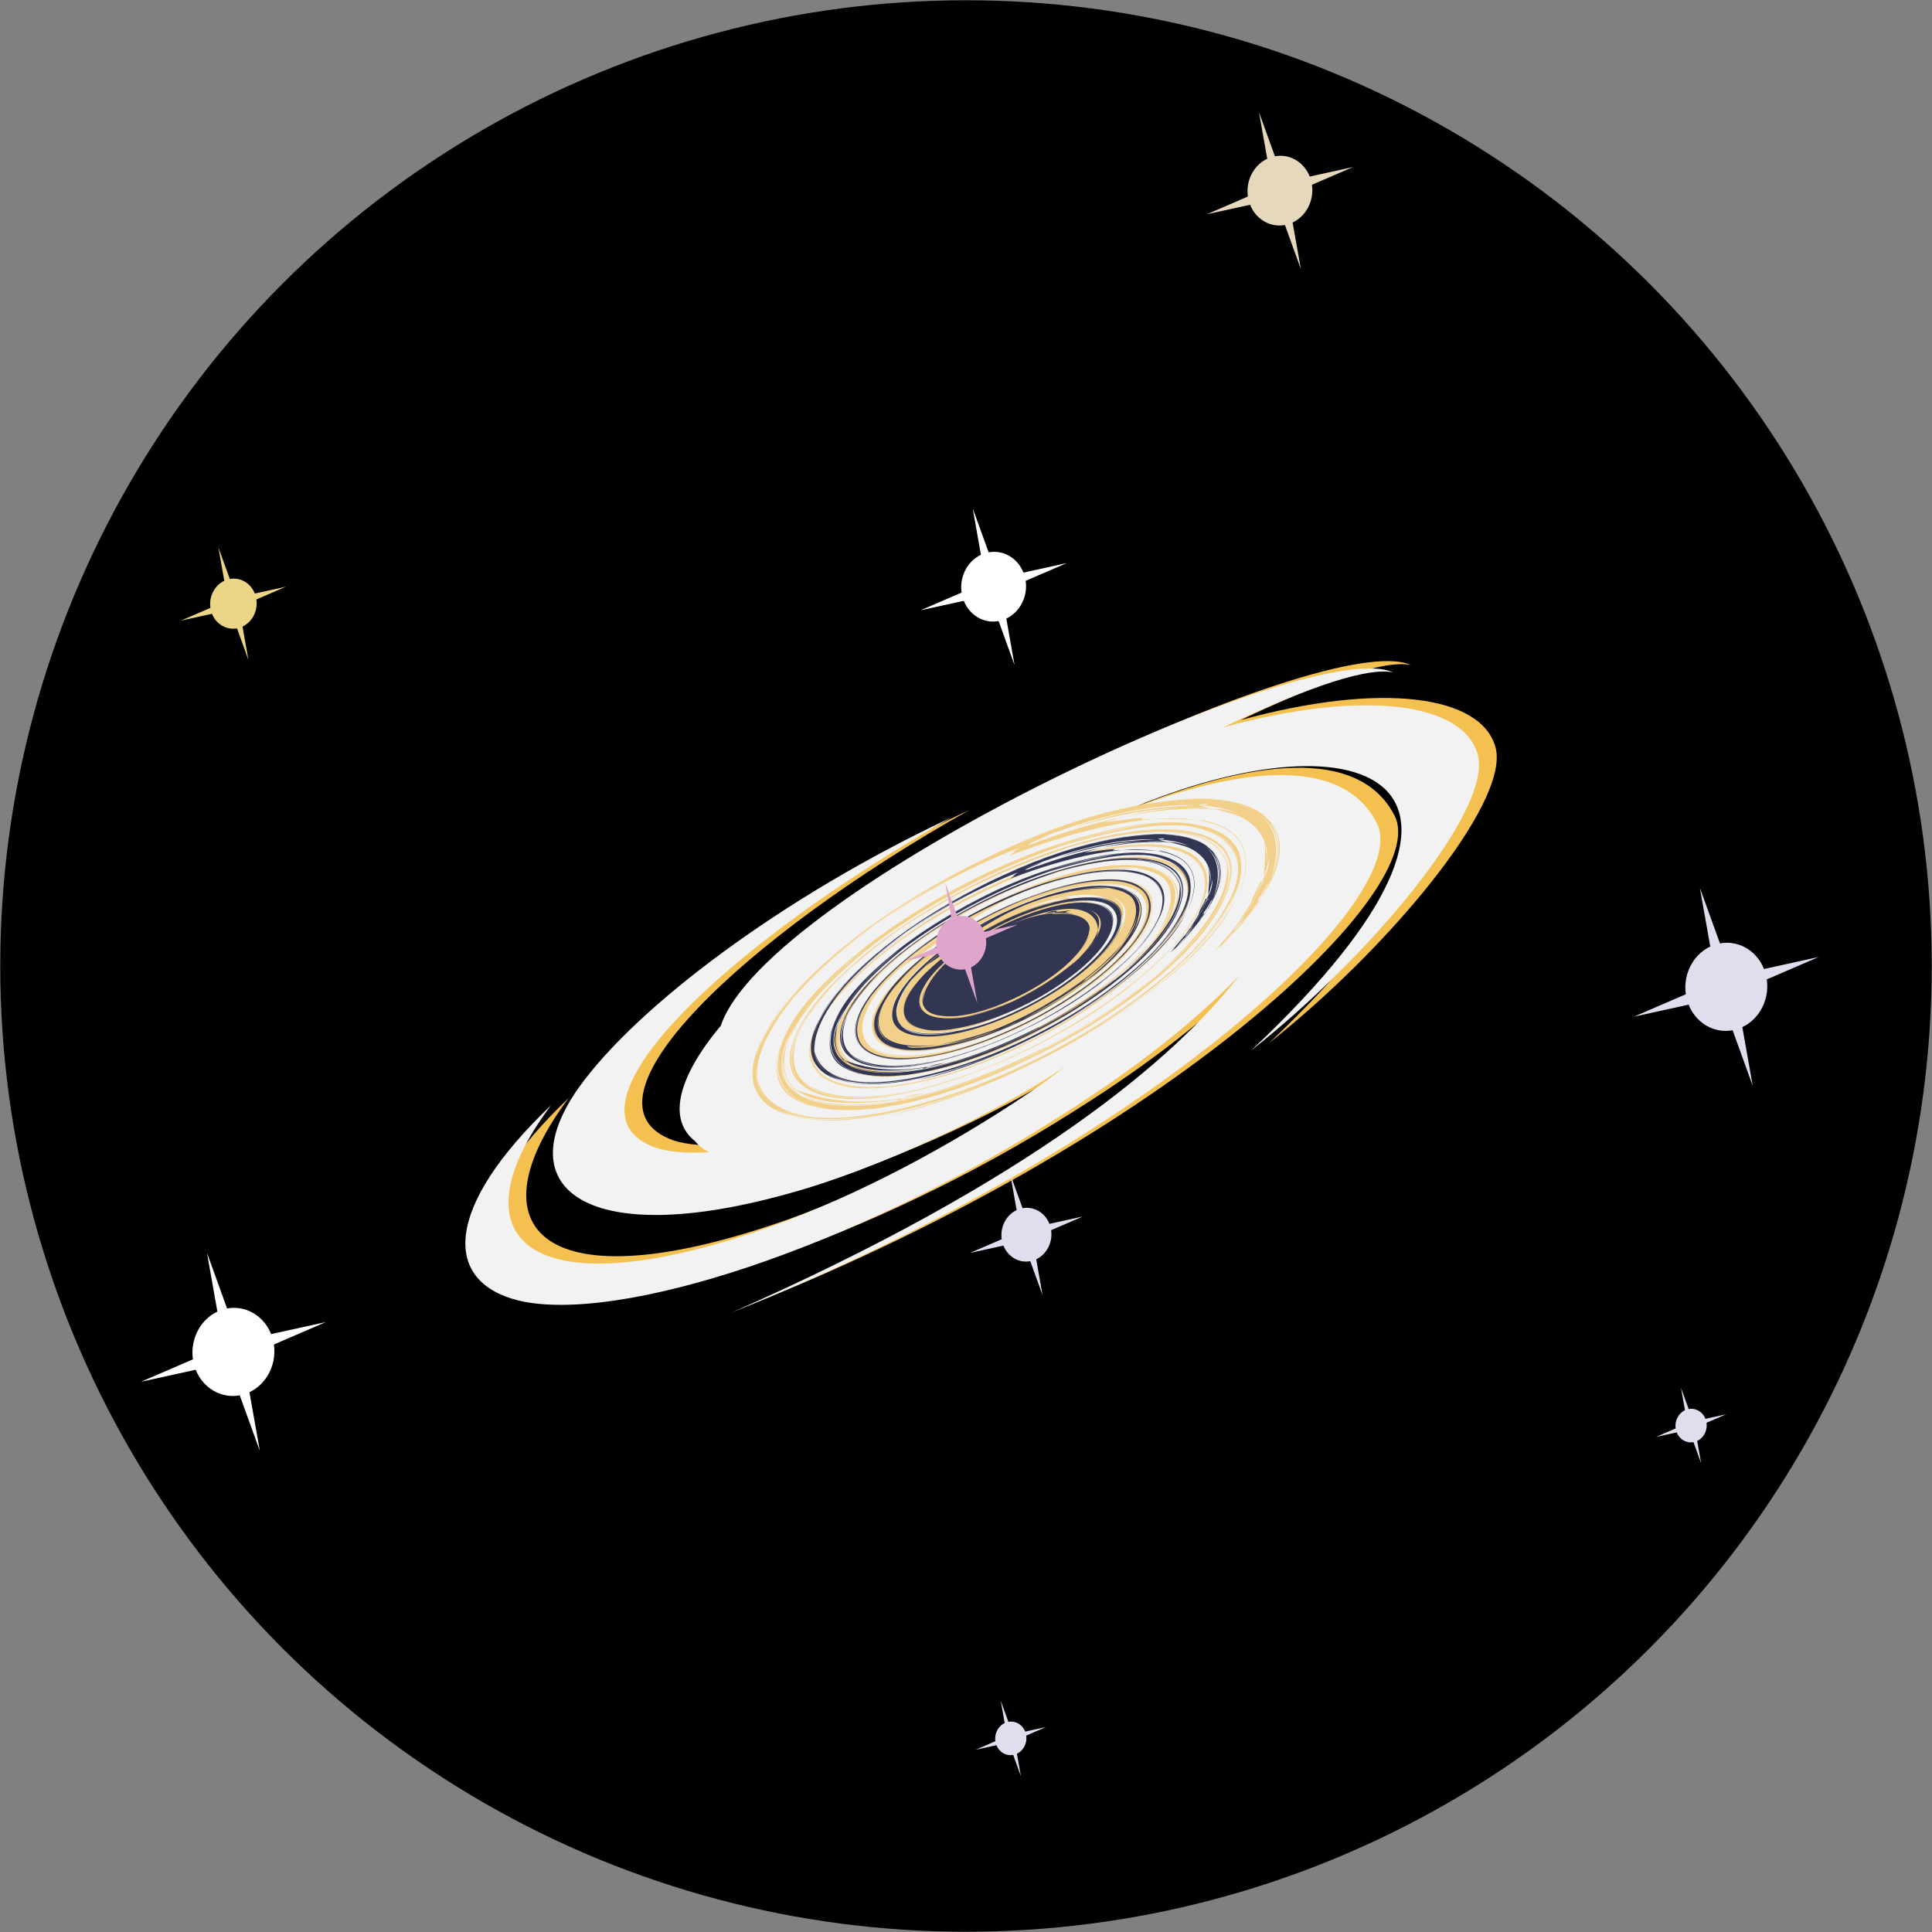 <?xml version="1.0" encoding="utf-8"?>
<!-- Generator: Adobe Illustrator 16.0.0, SVG Export Plug-In . SVG Version: 6.00 Build 0)  -->
<!DOCTYPE svg PUBLIC "-//W3C//DTD SVG 1.1//EN" "http://www.w3.org/Graphics/SVG/1.1/DTD/svg11.dtd">
<svg version="1.1" id="Milky_Way_1_" xmlns="http://www.w3.org/2000/svg" xmlns:xlink="http://www.w3.org/1999/xlink" x="0px"
	 y="0px" width="512px" height="512px" viewBox="0 0 512 512" enable-background="new 0 0 512 512" xml:space="preserve">
<rect x="0" y="0" width="512" height="512" fill="#808080" stroke="none"/>
<circle id="Background" fill="#000000" cx="256" cy="256" r="255.931"/>
<path id="Shadow" opacity="0.1" d="M391.955,191.421L128.029,343.223L293.957,509.15c91.82-13.846,172.848-77.333,204.559-171.378
	c3.854-11.427,6.833-22.936,9.015-34.457L391.955,191.421z"/>
<g id="Milky_Way">
	<path fill="#F4C04F" d="M328.818,190.817c17.79-8.482,36.936-16.188,45.024-14.589c-22.154-10.198-166.085,57.825-178.119,93.641
		c0.002,0,0.003,0,0.004-0.002c-11.769,14.104-13.97,25.044-6.84,30.581c0.91,1.191,2.158,2.187,3.751,2.952
		c-5.693,0.348-10.5-0.01-14.171-1.182c-27.744-9.902,18.306-53.75,78.482-87.586c-45.033,21.097-83.409,50.169-98.749,71.477
		c-19.485,27.383,2.79,42.994,55.438,28.257c23.17-6.259,55.624-21.376,73.486-33.803c-3.104,2.425-6.43,4.859-9.961,7.268
		c-21.045,14.154-45.017,26.928-68.064,35.242c-65.976,23.312-84.225,2.25-58.346-32.128c-28.324,26.966-28.943,46.698-8.667,51.755
		c26.439,6.328,88.567-13.903,142.714-48.334c20.207-12.647,36.805-25.741,48.279-37.745
		c-16.971,22.007-55.245,54.41-134.515,89.273c111.324-44.365,181.117-110.109,170.998-129.765
		c-9.57-18.599-38.431-14.521-69.646-1.876c64.551-28.862,114.375-11.221,36.326,62.219c31.031-24.449,63.679-63.274,60.151-78.19
		C392.78,184.09,365.908,180.665,328.818,190.817z"/>
	<path fill="#F2F2F2" d="M324.114,192.764c17.789-8.482,36.936-16.188,45.024-14.589C346.985,167.977,203.053,236,191.02,271.817
		c0.002-0.002,0.003-0.002,0.004-0.002c-11.769,14.104-13.97,25.042-6.84,30.579c0.909,1.193,2.158,2.188,3.751,2.952
		c-5.693,0.349-10.5-0.011-14.171-1.182c-27.744-9.902,18.306-53.75,78.482-87.586c-45.033,21.097-83.409,50.17-98.749,71.478
		c-19.484,27.383,2.789,42.994,55.437,28.257c23.17-6.259,55.626-21.376,73.487-33.802c-3.104,2.425-6.431,4.856-9.961,7.269
		c-21.045,14.151-45.017,26.925-68.064,35.242c-65.977,23.308-84.225,2.249-58.346-32.13c-28.324,26.965-28.943,46.7-8.667,51.754
		c26.44,6.33,88.568-13.902,142.715-48.332c20.207-12.65,36.804-25.743,48.279-37.746c-16.969,22.006-55.245,54.41-134.515,89.273
		c111.323-44.366,181.117-110.109,170.999-129.766c-9.571-18.6-38.434-14.52-69.647-1.875
		c64.552-28.863,114.376-11.221,36.327,62.219c31.03-24.449,63.678-63.275,60.151-78.189
		C388.075,186.037,361.205,182.612,324.114,192.764z"/>
	<path fill="#F3D089" d="M305.509,256.699c-13.415,11.696-33.565,23.058-52.519,29.541c-19.949,6.604-36.423,6.571-41.474-0.134
		c-3.842-5.388-1.316-13.869,7.793-23.997c11.986-12.778,31.922-25.583,52.578-33.913c31.267-12.445,55.905-10.996,54.464,3.709
		c-0.902,6.48-5.478,14.079-14.378,22.549c-18.822,18.049-51.265,34.399-75.626,38.625l0.419-0.218
		c-31.861,6.157-40.814-10.169-17.567-33.024c20.365-20.204,57.655-38.471,84.223-41.509c25.153-2.697,32.97,9.37,17.769,28.267
		c-18.628,23.575-65.587,47.797-96.275,50.052c-23.553,1.679-32.495-8.45-19.626-26.725c9.781-13.969,28.011-28.027,50.151-39.644
		c35.063-18.475,72.957-24.253,81.272-12.251c3.737,6.218,2.604,15.337-8.024,26.639c1.828-3.659,4.576-7.597,6.482-11.103
		c-1.021,1.109-0.703,1.722-1.726,2.831c11.864-21.25-13.543-28.313-49.091-16.958c14.286-5.237,25.142-5.794,35.585-6.139
		c-0.238-0.459-1.155-0.18-2.15-0.054c1.627,1.099,4.854,1.181,7.584,1.323c-1.575,0.036-2.808-0.297-4.042-0.629
		c2.467,0.665,5.275,0.964,7.322,1.847c-9.087-4.235-26.999-2.947-47.21,4.184c-18.953,6.48-40.075,16.989-55.788,29.749
		c-24.748,19.942-33.18,39.613-16.59,45.021c11.499,3.767,32.191,0.656,56.118-9.555c19.081-8.291,35.821-19.062,48.363-30.767
		c17.462-16.572,19.217-30.666,5.487-34.639c-9.528-3.037-25.759,0.489-43.036,6.103c7.024-2.847,13.686-4.344,19.847-5.777
		c-25.8,5.552-58.008,22.361-75.912,40.131c3.142-3.173,6.283-6.344,10.419-9.643c-29.962,23.215-30.833,45.196,0.458,42.046
		c26.884-2.427,66.113-22.079,84.748-42.556c9.709-11.02,12.68-20.698,6.767-25.988c-7.465-6.234-25.88-4.882-47.608,3.419
		c-17.797,6.66-35.013,16.511-48.208,27.973c-20.476,17.934-21.913,32.642-4.751,35.036c18.553,3.035,55.746-11.303,79.235-30.598
		c21.293-17.384,24.486-32.802,7.744-35.415c-10.313-1.468-26.124,1.84-43.37,9.572c-20.757,9.156-37.965,22.107-46.542,34.291
		c-13.471,19.167,7.241,25.357,37.726,14.48c26.058-9.176,53.115-28.759,57.677-42.556c3.23-10.201-5.751-15.265-24.055-11.64
		c-12.98,2.623-27.028,8.318-40.313,16.528c-19.675,12.283-30.112,26.008-26.737,33.577c3.69,8.181,25.511,6.234,47.604-3.417
		c-0.419,0.214-1.258,0.646-1.756,0.712c15.333-7.327,31.835-18.557,37.613-27.938c-13.658,16.743-46.647,35.12-68.865,36.302
		c-18.571,1.046-20.116-10.182-6.348-24.655c6.884-7.236,16.734-13.868,27.557-19.646c16.692-8.805,34.858-13.717,45.671-12.311
		c10.891,1.558,13.449,8.578,5.735,19.346c-10.385,14.859-36.19,30.693-59.708,37.589c-19.845,5.777-34.042,3.983-35.318-4.666
		c-2.415-12.912,24.738-36.423,55.668-48.502c24.744-9.661,44.943-9.607,48.188-0.227c1.613,5.183-1.624,12.28-9.53,20.627
		c-11.807,12.103-30.563,24.106-50.039,31.632c-19.552,7.371-36.574,9.363-44.742,4.853c-14.708-7.931,5.543-33.506,38.349-51.206
		c24.002-13.158,49.987-19.387,62.979-15.81c12.994,3.576,12.52,16.04-3.763,31.809c-14.922,14.294-37.691,27.786-60.052,34.86
		c-28.445,8.661-48.809,5.201-44.46-10.034c3.565-13.672,25.063-32.714,52.289-45.79c15.333-7.328,30.59-11.708,43.39-13.655
		c-17.521,2.056-40.508,11.005-59.922,22.765c0.261-0.522,1.179-0.801,1.599-1.018c-18.18,12.094-32.659,25.188-37.069,36.191
		c-5.581,14.904,10.589,20.526,37.751,13.495c22.417-5.938,46.576-18.79,63.255-33.794c21.498-19.042,22.462-34.668,2.207-35.856
		c-9.341-0.613-20.643,1.145-34.091,5.948c-17.876,6.509-35.669,16.27-49.363,27.794c-12.937,10.939-18.818,21.151-17.414,27.989
		c1.461,7.976,12.066,11.038,29.791,7.326c28.291-5.869,62.644-25.722,74.855-44.242c8.078-12.119,4.547-19.996-9.253-21.023
		c-14.22-0.81-35.087,6.076-54.896,17.07c-27.957,15.781-44.047,37.076-32.382,44.249c7.67,4.578,23.274,2.928,41.909-4.166
		c26.66-10.067,51.826-30.226,54.136-43.249c2.646-13.39-20.6-14.199-48.143-1.735c-24.612,10.951-44.248,28.451-44.355,39.561
		c-0.083,10.13,16.446,11.297,37.494,3.739c14.365-5.084,29.642-13.547,39.644-22.972c11.021-10.536,16.142-20.16,10.047-24.773
		c-6.752-4.856-24.69-2.584-43.22,6.778c-10.481,5.408-18.756,12.005-27.847,18.051c7.09-8.894,24.28-17.762,38.068-22.936
		c7.602-2.756,14.261-4.253,19.981-4.488c10.938-0.406,16.481,3.135,14.816,10.2c-0.983,6.327-7.996,15.373-19.783,23.395
		c0.261-0.525,1.52-1.173,1.781-1.693c-2.438,1.448-4.636,3.36-7.073,4.812c17.841-11.724,27.101-24.648,23.386-31.847
		c-4.109-7.965-26.22-4.513-47.681,6.365c-11.319,5.839-20.933,12.932-27.396,19.953c-11.75,13.235-5.751,21.778,12.867,18.768
		c18.199-2.793,42.883-16.689,52.718-29.522c10.178-13.203-0.437-19.365-21.119-13.156c-18.351,5.587-38.73,19.592-42.04,29.64
		c-1.902,6.604,4.06,9.931,16.123,7.587c18.721-3.841,41.198-18.929,44.847-29.343c3.469-9.743-13.161-10.083-31.508-1.396
		c11.979-5.596,21.079-5.444,25.57-2.912c5.725,2.866,1.886,10.858-8.825,18.905c-11.053,8.418-26.86,14.824-37.038,14.646
		c-13.326-0.106-10.412-10.921,3.68-21.681c12.99-9.804,30.472-17.077,42.645-17.15c10.101,0.026,12.708,5.081,7.793,13.049
		c-8.187,12.949-33.967,27.799-52.322,30.288c-16.365,2.234-22.546-5.632-10.402-18.103c10.026-10.408,27.66-20.475,43.417-24.917
		c8.416-2.209,15.131-2.571,19.646-1.022c12.154,4.011-0.033,21.547-22.698,34.208c-13.18,7.383-27.203,12.096-37.723,12.285
		c-12.67,0.136-16.33-5.931-9.793-15.894c7.219-10.707,24.48-22.521,42.541-29.705c27.758-11.022,46.262-6.021,36.931,9.847
		c-5.097,8.642-16.594,18.259-30.951,26.439c-16.037,9.049-32.552,14.08-44.803,13.997c-14.561-0.44-16.755-8.812-7.18-21.121
		c10.516-13.571,34.881-28.08,56.144-34.2c27.686-8.077,40.297,0.934,26.954,18.291c-14.546,19.143-52.696,38.822-77.066,39.95
		c-14.505,0.694-21.075-4.838-17.188-14.796c5.559-13.922,31.2-33.161,57.439-43.012c17.379-6.444,32.748-8.554,40.939-5.021
		c11.551,4.9,5.812,19.499-13.279,34.972c-19.851,16.061-48.47,28.498-69.216,30.472c-18.754,1.721-25.932-6.018-19.662-18.563
		c8.074-15.219,34.292-34.369,61.789-44.869c23.067-8.797,42.474-10.275,49.678-3.517c9.228,8.623-4.085,28.098-30.674,45.499
		c-31.727,20.825-70.712,30.66-83.063,21.127c-12.927-9.624,8.423-36.154,42.906-54.719c27.434-14.735,57.326-21.62,70.01-15.557
		c17.276,7.766-2.104,35.028-37.709,55.53c-38.125,21.801-79.325,27.344-84.498,12.169c-3.959-10.76,11.084-29.963,36.415-46.715
		c13.127-8.518,27.382-15.87,42.087-21.325c24.063-8.922,43.89-10.616,54.108-5.22c9.796,5.614,7.751,18.113-6.438,32.803
		c1.646-2.984,4.631-6.462,5.858-9.228c0.34-0.371-0.262,0.521,0.078,0.151c11.004-19.832-5.285-30.825-39.813-20.579
		c3.567-0.288,7.397-1.101,10.545-1.172c-0.42,0.217-0.42,0.217-0.838,0.432c6.293-0.144,12.589-0.287,17.786,0.523
		c-0.578-0.09-0.817-0.549-1.813-0.423c16.98,3.07,15.781,18.237-2.964,36.44c-19.766,19.313-52.865,35.419-79.765,41.924
		c33.039-6.955,77.554-32.829,90.334-54.359c7.085-11.994,5.569-21.104-6.87-23.608c-11.941-2.568-31.161,1.336-51.554,9.14
		c0.34-0.372,1.179-0.802,1.598-1.02c-0.497,0.063-0.497,0.063-0.997,0.127c0.916-0.28,1.181-0.802,2.02-1.235
		c-28.755,11.149-55.995,31.408-65.248,47.428c-5.097,8.642-5.765,15.582-0.902,19.862c13.773,12.291,65.969-2.805,99.991-29.474
		c28.442-22.041,33.354-43.39,6.623-43.757c-15.479-0.162-36.085,6.203-56.55,16.953c-32.963,17.393-54.211,43.096-43.855,52.879
		c-0.077-0.15-0.656-0.243-0.734-0.395c8.112,3.377,18.9,5.765,35.811,1.503c-2.491,0.316-4.904,0.781-7.996,1.991
		c11.801-1.82,26.007-7.21,39.923-14.194l-0.342,0.369c31.186-15.699,52.961-39.344,47.532-50.898
		c-4.268-8.271-22.212-9.1-45.097-0.978c-13.945,4.865-27.94,11.696-40.567,20.149c-20.378,14.006-32.28,30.037-27.436,38.398
		c4.291,7.289,19.667,8.282,40.272,1.918c25.532-8.13,52.781-25.287,63.686-41.195c6.273-9.443,5.106-15.823-1.432-19.238
		c-9.244-4.542-29.54-0.666-50.139,8.797c-19.684,9.184-36.628,21.612-44.788,33.578c-13.05,18.95,6.821,25.57,37.726,14.48
		c15.625-5.732,30.978-14.041,42.817-24.026c8.117-6.903,12.824-13.213,14.781-18.682c5.241-14.535-17.377-17.22-46.338-4.413
		c-23.693,10.67-42.885,26.972-45.484,38.399c-2.078,10.38,12.988,13.856,34.115,6.45c-0.735-0.396-2.672,0.992-3.748,0.966
		c20.002-5.473,44.131-20.442,53.89-33.428c11.822-16.184-2.332-23.042-28.627-14.327c-24.537,8.004-48.081,26.163-49.445,37.921
		c-0.303,5.588,4.007,8.797,13.291,8.273c17.495-1.074,44.226-14.087,56.576-28.218c10.052-11.389,5.681-18.832-8.93-17.309
		c-9.547,1.044-21.158,5.29-32.503,12.111c-13.362,8.058-21.369,17.231-20.518,22.997c0.93,5.921,12.423,6.587,26.63,1.198
		c7.521-2.911,14.991-6.957,21.146-11.49c7.332-5.335,12.935-10.941,13.11-14.715c0.041-5.065-4.742-9.191-15.648-6.667
		c0.498-0.064,1.493-0.19,1.651,0.117c-0.417,0.217-1.257,0.649-1.676,0.865c7.214-0.424,12.567,0.693,12.707,5.083
		c-0.041,5.064-6.348,12.388-16.774,18.93c-18.079,11.266-39.188,14.593-39.889,6.032c-0.084-3.254,2.005-7.434,6.506-12.084
		c8.743-8.777,23.341-16.501,36.344-20.105c19.585-5.254,27.523,1.9,17.446,14.272c-8.448,10.37-26.343,20.962-42.6,25.467
		c-15.335,4.228-25.465,2.083-24.197-5.747c1.213-8.967,17.947-22.835,37.106-30.974c19.997-8.571,37.232-9.122,37.252,0.178
		c0.067,7.334-10.299,18.113-25.757,27.251c-15.799,9.508-33.808,14.727-44.122,13.259c-13.039-1.612-10.678-13.501,4.877-26.567
		c15.973-13.283,39.744-23.8,55.825-24.531c15.004-0.758,20.132,6.1,11.895,17.914c-9.703,14.122-34.67,29.523-57.086,35.463
		c-12.585,3.389-22.107,3.452-27.073,0c-9.432-6.965,3.934-25.303,28.877-39.722c23.345-13.402,50.167-20.063,59.021-13.187
		c6.255,4.921,3.626,14.227-8.575,25.565c-17.12,16.202-46.027,30.147-67.035,32.641c-21.426,2.715-28.215-7.359-15.578-22.996
		c13.316-16.374,41.718-33.351,67.36-39.21c15.236-3.398,25.73-2.605,29.99,2.567c5.786,7.1-3.258,21.465-21.228,34.999
		c-15.007,11.043-34.032,20.469-51.363,24.946c-21.998,5.723-36.248,2.798-35.982-8.008c0.296-8.687,9.611-20.475,25.457-31.946
		c13.148-9.498,29.001-17.871,44.442-22.927c14.942-4.991,27.898-6.633,36.297-4.759c14.908,3.171,13.991,16.832-3.811,33.774
		c-20.603,19.744-56.114,36.316-81.029,39.471c0.42-0.216,0.837-0.432,0.918-0.278c-27.407,3.473-34.494-11.297-14.444-32.116
		c20.047-20.814,59.279-40.47,86.502-43.265c27.724-2.858,33.553,12.559,12.246,34.025c-17.829,17.925-48.72,35.217-76.118,41.789
		c-17.988,4.236-30.555,3.543-36.967-1.683c-6.57-5.532-3.837-15.672,5.975-27.52c11.932-13.915,32.154-28.226,54.849-38.771
		c25.292-11.688,49.258-16.682,63.167-13.384c16.797,3.748,15.573,19.895-4.01,38.532c5.705-6.436,9.915-12.68,11.871-18.148
		c-1.542,2.152-2.17,4.026-3.292,5.963c0.206-1.657,1.827-3.659,2.454-5.53c0.079,0.15,0.079,0.15,0.158,0.304
		c0.339-0.369,0.181-0.675,0.942-1.26c-3.294,5.965-6.429,12.235-12.553,18.887c24.821-22.89,20.478-41.598-8.794-39.685
		c-21.141,1.209-49.135,11.771-73.946,27.48c-21.612,13.669-36.561,28.944-39.579,40.588c-2.13,9.246,2.604,15.337,14.491,16.768
		c24.43,3.107,73.783-17.5,99.23-42.268c13.062-12.75,18.31-24.186,12.839-30.673c-5.784-7.101-22.993-7.534-44.858-0.521
		c-25.953,8.346-54.196,25.63-67.932,42.221c-11.435,13.853-11.202,24.595,1.055,27.775c14.306,4.062,43.644-3.897,69.845-18.966
		c32.334-18.618,50.488-43.111,36.617-51.473c-13.213-8.12-50.126,1.615-79.915,21.053c-13.463,8.887-23.125,17.941-28.719,26.649
		c-12.575,19.87,8.608,26.979,42.267,15.045c16.541-6.01,33.496-15.338,46.585-25.974c25.771-21.049,23.215-38.352-3.93-35.403
		c-18.098,1.966-42.784,12.762-60.91,25.992c-22.343,16.374-29.388,33.587-14.664,37.433c7.899,1.937,20.356,0.359,34.303-4.509
		c20.631-7.343,41.901-20.646,52.317-33.387c8.791-10.741,8.247-18.996-1.12-21.727c-12.419-3.487-39.447,4.833-60.483,18.593
		c-8.749,5.678-15.348,11.409-20.215,17.411c-10.492,12.588-7.641,21.204,7.339,21.428c8.944-0.154,18.935-2.396,31.147-7.533
		c18.242-7.861,33.487-18.439,41.701-29.271c5.311-7.201,6.111-12.851,2.143-16.429c-6.071-5.595-24.769-2.737-44.031,6.229
		c-24.872,11.473-43.9,31.181-36.723,38.921c4.601,4.802,17.689,4.451,33.654-1.649c12.45-4.679,24.214-11.72,33.271-19.881
		c10.502-9.49,12.427-17.076,6.805-20.771c-8.406-4.975-31.897,0.938-50.341,13.555c-8.331,5.462-15.426,11.256-18.877,16.916
		c-6.3,10.424,1.688,15.617,17.996,12.246c11.983-2.496,25.557-9.113,36.349-17.007c8.773-6.661,14.32-13.4,14.861-18.528
		c0.406-6.416-6.734-8.939-19.558-6.01c-15.652,3.615-34.125,14.113-42.077,24.423c-8.817,11.723,1.479,17.272,21.111,10.055
		c15.127-5.668,30.553-16.926,32.398-24.665c0.937-4.361-2.901-6.65-8.174-7.614c0.839-0.433,1.335-0.495,2.254-0.774
		c-3.408,0.596-6.059,0.604-9.466,1.198c11.27-3.874,19.249-1.785,18.789,3.498c-0.279,4.603-4.646,10.542-12.661,16.617
		c-10.294,7.831-25.103,14.111-36.063,15.501c-11.042,1.235-15.066-3.478-10.91-10.857c4.052-6.554,12.587-13.674,23.412-19.449
		c11.999-6.58,24.084-9.904,32.689-9.688c9.263,0.459,12.211,5.145,7.714,12.895c-4.914,7.966-16.308,16.752-29.802,23.521
		c-24.896,12.453-47.064,11.673-43.444-0.865c2.525-8.477,16.141-20.156,32.335-28.898c15.436-8.156,29.751-11.273,40.586-10.852
		c10.415,0.639,11.741,7.326,6.069,15.877c-7.74,11.753-27.047,25.784-47.256,32.912c-10.853,3.659-20.924,5.75-28.189,5.038
		c1.052,1.009,4.38,0.26,6.191,0.686c-13.509,0.567-19.319-5.551-14.355-15.48c6.402-11.256,23.95-24.575,44.289-33.515
		c15.228-6.499,28.706-9.184,37.443-7.68c14.593,2.559,10.766,16.749-7.487,31.793c-19.431,15.843-48.13,28.127-67.174,28.253
		c-14.245,0.172-19.218-6.382-13.993-16.833c4.521-8.732,15.621-19.114,31.078-28.251c22.769-13.491,48.122-20.945,61.793-18.107
		c9.553,2.054,11.956,8.768,6.675,18.085c-7.265,12.671-27.091,27.748-50.024,37.833c-19.917,8.726-38.719,12.41-48.484,8.916
		c-9.032-3.102-10.675-10.4-3.455-21.105c13.674-20.826,54.552-43.464,83.713-47.647c29.661-4.246,37.146,11.29,12.165,33.873
		c-19.898,18.024-51.004,33.877-74.763,37.212c0.997-0.127,2.412-0.471,3.749-0.966c-15.629,2.634-29.013,1.39-31.231-5.999
		c-2.457-7.85,3.971-20.086,20.602-33.127c12.412-9.893,27.688-18.358,43.495-24.765c22.487-8.886,42.08-11.041,50.881-5.3
		c9.116,6.351,5.338,18.58-11.603,34.106c-21.261,19.504-55.693,36.104-81.448,39.689c-17.361,2.363-27.862-1.53-29.561-9.964
		c-1.75-9.569,10.127-24.619,28.514-38.371c14.091-10.761,31.961-20.367,49.158-26.135c-2.097,1.081-4.012,1.488-6.027,2.721
		c1.495-0.188,2.753-0.838,4.509-1.549c-0.341,0.369-1.258,0.649-0.84,0.432c36.595-13.447,68.002-11.223,58.887,9.189
		c0.335-3.47,0.748-6.788-0.175-9.606c2.084,6.101,1.652,13.498-7.036,23.413c2.906-3.633,3.975-6.707,7.375-10.401
		c-1.542,2.154-1.748,3.812-3.292,5.967c13.841-17.419,7.756-29.216-13.178-29.665c-19.701-0.117-46.993,8.726-72.617,23.883
		c-16.217,9.724-29.469,20.051-37.84,30.577c-13.921,17.267-10.746,29.594,8.93,30.692c20.097,0.879,52.075-10.187,77.751-27.309
		c14.145-9.624,24.904-19.636,30.842-28.712c-8.525,13.321-28.795,29.595-52.172,40.877c-25.052,12.15-50.355,17.639-63.926,13.973
		c-20.814-5.362-7.176-31.403,26.407-53.771c23.996-16.257,53.589-27.839,75.332-29.94c25.232-2.542,31.735,9.037,23.637,25.238
		c0.023-0.98,1.466-2.305,1.071-3.074c-2.458,5.535-9.657,12.16-14.024,18.1c4.501-4.651,8.507-9.238,11.513-13.698
		c0.238,0.458-0.941,1.26-0.782,1.566c13.731-19.69,2.528-32.143-26.896-27.437c-23.023,3.731-51.226,15.952-73.803,31.866
		c-20.982,14.897-33.802,31.207-32.074,41.758c2.129,14.421,31.773,14.254,66.681-1.427c26.288-11.813,50.228-29.208,58.879-44.336
		c6.324-11.41,3.631-19.717-8.151-21.979c-17.557-3.161-50.434,7.202-77.442,24.821c-23.811,15.581-37.336,33.613-33.355,43.391
		c4.986,12.751,40.443,8.423,73.931-10.018c21.563-11.706,38.742-26.773,44.172-38.883c7.023-16.231-10.121-22.708-39.222-14.29
		c-21.683,6.335-44.924,18.908-60.843,33.327c-22.438,20.304-19.519,36.254,5.949,34.168c18.832-1.565,45.174-12.245,65.062-26.603
		C300.298,261.03,303.075,258.785,305.509,256.699z"/>
	<path fill="#323653" d="M297.34,256.06c-10.422,9.086-26.076,17.913-40.798,22.949c-15.498,5.129-28.295,5.104-32.219-0.104
		c-2.985-4.187-1.022-10.774,6.054-18.642c9.312-9.928,24.798-19.875,40.846-26.346c24.289-9.668,43.43-8.542,42.311,2.881
		c-0.701,5.034-4.256,10.937-11.171,17.517c-14.622,14.022-39.824,26.723-58.75,30.004l0.326-0.167
		c-24.751,4.781-31.707-7.9-13.647-25.655c15.82-15.695,44.79-29.886,65.429-32.246c19.54-2.095,25.612,7.279,13.803,21.958
		c-14.47,18.315-50.951,37.132-74.79,38.883c-18.297,1.306-25.244-6.564-15.247-20.761c7.599-10.852,21.76-21.772,38.96-30.797
		c27.239-14.352,56.676-18.841,63.137-9.517c2.903,4.83,2.021,11.915-6.234,20.694c1.421-2.842,3.555-5.902,5.035-8.625
		c-0.793,0.86-0.546,1.336-1.341,2.198c9.218-16.507-10.521-21.995-38.136-13.173c11.099-4.068,19.533-4.501,27.645-4.769
		c-0.185-0.356-0.897-0.14-1.671-0.042c1.265,0.853,3.771,0.917,5.892,1.029c-1.223,0.027-2.181-0.232-3.141-0.49
		c1.918,0.517,4.099,0.749,5.689,1.436c-7.058-3.291-20.976-2.289-36.675,3.25c-14.723,5.034-31.132,13.198-43.339,23.11
		c-19.225,15.492-25.775,30.772-12.887,34.975c8.933,2.925,25.007,0.51,43.595-7.423c14.823-6.441,27.827-14.809,37.569-23.902
		c13.566-12.874,14.929-23.823,4.264-26.909c-7.402-2.358-20.012,0.379-33.432,4.74c5.456-2.211,10.631-3.374,15.418-4.488
		c-20.044,4.313-45.064,17.371-58.973,31.175c2.442-2.464,4.881-4.928,8.095-7.49c-23.276,18.034-23.952,35.11,0.355,32.663
		c20.885-1.883,51.359-17.152,65.836-33.059c7.541-8.561,9.849-16.079,5.256-20.189c-5.8-4.843-20.104-3.793-36.984,2.656
		c-13.826,5.174-27.199,12.826-37.45,21.73c-15.907,13.932-17.023,25.357-3.692,27.219c14.414,2.355,43.306-8.78,61.555-23.771
		c16.539-13.504,19.021-25.481,6.016-27.512c-8.013-1.141-20.297,1.429-33.692,7.436c-16.125,7.113-29.493,17.173-36.157,26.637
		c-10.464,14.891,5.625,19.7,29.306,11.249c20.244-7.127,41.264-22.34,44.808-33.058c2.509-7.924-4.468-11.858-18.688-9.042
		c-10.083,2.037-20.997,6.462-31.315,12.84c-15.284,9.542-23.393,20.204-20.771,26.085c2.866,6.354,19.818,4.843,36.981-2.657
		c-0.327,0.169-0.978,0.505-1.366,0.555c11.913-5.692,24.732-14.416,29.221-21.703c-10.61,13.006-36.238,27.282-53.497,28.199
		c-14.426,0.813-15.626-7.908-4.931-19.152c5.348-5.621,13-10.773,21.407-15.261c12.967-6.84,27.081-10.656,35.48-9.565
		c8.459,1.211,10.446,6.664,4.453,15.029c-8.064,11.543-28.114,23.844-46.381,29.201c-15.417,4.489-26.446,3.095-27.438-3.624
		c-1.875-10.031,19.218-28.295,43.245-37.678c19.224-7.505,34.914-7.463,37.437-0.177c1.252,4.026-1.262,9.541-7.403,16.024
		c-9.174,9.401-23.745,18.728-38.873,24.573c-15.189,5.728-28.412,7.273-34.758,3.77c-11.426-6.161,4.306-26.029,29.791-39.778
		c18.646-10.222,38.832-15.06,48.924-12.282c10.094,2.779,9.727,12.461-2.923,24.71c-11.593,11.104-29.28,21.585-46.65,27.08
		c-22.098,6.729-37.917,4.04-34.54-7.796c2.771-10.619,19.47-25.412,40.622-35.57c11.91-5.693,23.764-9.095,33.706-10.607
		c-13.611,1.597-31.468,8.549-46.55,17.685c0.203-0.406,0.916-0.622,1.242-0.791c-14.123,9.395-25.371,19.567-28.797,28.115
		c-4.336,11.579,8.226,15.945,29.327,10.484c17.414-4.614,36.183-14.596,49.14-26.254c16.699-14.792,17.448-26.931,1.713-27.854
		c-7.256-0.476-16.035,0.889-26.481,4.621c-13.889,5.057-27.71,12.639-38.349,21.591c-10.05,8.498-14.618,16.432-13.527,21.744
		c1.135,6.196,9.373,8.574,23.143,5.69c21.979-4.56,48.664-19.983,58.149-34.369c6.277-9.415,3.533-15.533-7.188-16.331
		c-11.046-0.63-27.256,4.72-42.644,13.261c-21.718,12.258-34.217,28.8-25.157,34.374c5.958,3.556,18.081,2.273,32.557-3.237
		c20.71-7.82,40.262-23.479,42.056-33.596c2.055-10.401-16.003-11.031-37.4-1.348c-19.119,8.507-34.374,22.101-34.457,30.732
		c-0.064,7.87,12.776,8.775,29.126,2.904c11.159-3.949,23.027-10.523,30.797-17.846c8.562-8.185,12.54-15.66,7.806-19.245
		c-5.245-3.772-19.182-2.007-33.574,5.266c-8.143,4.2-14.572,9.326-21.634,14.023c5.508-6.91,18.863-13.798,29.574-17.818
		c5.904-2.141,11.078-3.304,15.521-3.486c8.498-0.316,12.805,2.435,11.51,7.923c-0.764,4.915-6.212,11.942-15.367,18.174
		c0.203-0.406,1.179-0.91,1.382-1.315c-1.893,1.126-3.601,2.609-5.493,3.739c13.859-9.109,21.052-19.149,18.167-24.742
		c-3.193-6.188-20.369-3.505-37.04,4.944c-8.794,4.536-16.262,10.046-21.283,15.5c-9.128,10.282-4.468,16.92,9.996,14.58
		c14.138-2.169,33.314-12.965,40.954-22.934c7.906-10.257-0.338-15.044-16.406-10.22c-14.255,4.34-30.087,15.221-32.659,23.026
		c-1.477,5.131,3.155,7.714,12.525,5.894c14.544-2.983,32.005-14.704,34.841-22.795c2.693-7.568-10.226-7.833-24.478-1.084
		c9.305-4.348,16.376-4.229,19.864-2.262c4.447,2.226,1.465,8.435-6.855,14.686c-8.588,6.541-20.867,11.517-28.773,11.378
		c-10.353-0.083-8.088-8.483,2.858-16.842c10.092-7.617,23.672-13.267,33.128-13.324c7.846,0.021,9.873,3.948,6.055,10.138
		c-6.36,10.059-26.387,21.595-40.647,23.527c-12.712,1.738-17.515-4.371-8.081-14.063c7.788-8.084,21.488-15.905,33.728-19.356
		c6.537-1.716,11.755-1.997,15.262-0.793c9.442,3.116-0.026,16.738-17.632,26.573c-10.241,5.735-21.134,9.397-29.306,9.544
		c-9.842,0.105-12.686-4.606-7.607-12.348c5.607-8.316,19.017-17.495,33.047-23.075c21.563-8.563,35.938-4.678,28.689,7.649
		c-3.96,6.713-12.892,14.184-24.046,20.541c-12.456,7.029-25.286,10.938-34.803,10.872c-11.312-0.343-13.017-6.844-5.577-16.407
		c8.169-10.543,27.097-21.814,43.613-26.568c21.508-6.274,31.306,0.726,20.941,14.209c-11.301,14.871-40.938,30.16-59.869,31.035
		c-11.268,0.539-16.373-3.758-13.352-11.494c4.318-10.815,24.236-25.761,44.622-33.413c13.5-5.006,25.438-6.645,31.803-3.901
		c8.973,3.806,4.515,15.147-10.316,27.167c-15.421,12.477-37.653,22.138-53.77,23.673c-14.569,1.336-20.145-4.674-15.275-14.421
		c6.272-11.823,26.64-26.699,48.001-34.856c17.918-6.834,32.995-7.981,38.592-2.732c7.168,6.699-3.173,21.828-23.829,35.346
		c-24.646,16.179-54.933,23.818-64.527,16.414c-10.042-7.478,6.544-28.087,33.332-42.509c21.313-11.446,44.533-16.796,54.386-12.085
		c13.422,6.033-1.633,27.212-29.293,43.137c-29.618,16.937-61.623,21.242-65.642,9.455c-3.075-8.358,8.612-23.276,28.289-36.29
		c10.197-6.617,21.271-12.33,32.695-16.566c18.692-6.931,34.096-8.248,42.034-4.055c7.609,4.361,6.021,14.071-5.002,25.482
		c1.279-2.318,3.597-5.02,4.551-7.168c0.264-0.288-0.204,0.406,0.062,0.118c8.549-15.407-4.106-23.946-30.929-15.986
		c2.771-0.225,5.746-0.855,8.191-0.911c-0.326,0.168-0.326,0.168-0.652,0.336c4.891-0.111,9.781-0.223,13.818,0.406
		c-0.449-0.07-0.634-0.427-1.407-0.329c13.189,2.385,12.258,14.167-2.304,28.308c-15.354,15.003-41.066,27.516-61.964,32.569
		c25.666-5.403,60.248-25.503,70.176-42.229c5.502-9.318,4.326-16.395-5.337-18.34c-9.277-1.995-24.208,1.038-40.05,7.1
		c0.264-0.288,0.915-0.623,1.24-0.792c-0.386,0.049-0.386,0.049-0.773,0.098c0.711-0.217,0.916-0.623,1.568-0.958
		c-22.338,8.661-43.499,24.398-50.688,36.846c-3.96,6.712-4.478,12.103-0.701,15.428c10.7,9.548,51.248-2.179,77.678-22.895
		c22.095-17.125,25.912-33.708,5.145-33.994c-12.023-0.125-28.032,4.819-43.93,13.17c-25.607,13.512-42.114,33.478-34.069,41.078
		c-0.061-0.117-0.509-0.188-0.57-0.307c6.302,2.624,14.683,4.479,27.819,1.168c-1.935,0.246-3.81,0.607-6.211,1.546
		c9.167-1.412,20.203-5.599,31.012-11.024l-0.265,0.286c24.227-12.196,41.144-30.565,36.925-39.541
		c-3.315-6.425-17.254-7.069-35.033-0.76c-10.833,3.78-21.705,9.086-31.514,15.654c-15.831,10.879-25.077,23.334-21.313,29.83
		c3.333,5.661,15.277,6.434,31.285,1.489c19.836-6.316,41.001-19.644,49.472-32.002c4.874-7.336,3.968-12.292-1.11-14.944
		c-7.181-3.528-22.948-0.517-38.951,6.833c-15.29,7.135-28.454,16.79-34.792,26.085c-10.138,14.723,5.299,19.866,29.306,11.249
		c12.138-4.451,24.066-10.907,33.264-18.663c6.305-5.364,9.963-10.265,11.482-14.514c4.072-11.292-13.5-13.377-35.997-3.428
		c-18.406,8.289-33.315,20.953-35.334,29.829c-1.614,8.063,10.089,10.764,26.501,5.012c-0.572-0.309-2.074,0.771-2.91,0.75
		c15.539-4.25,34.282-15.88,41.863-25.967c9.185-12.573-1.812-17.9-22.238-11.13c-19.061,6.218-37.352,20.324-38.411,29.46
		c-0.235,4.341,3.112,6.832,10.325,6.426c13.59-0.834,34.356-10.944,43.95-21.92c7.81-8.848,4.412-14.63-6.937-13.446
		c-7.415,0.812-16.437,4.108-25.25,9.408c-10.38,6.259-16.601,13.385-15.938,17.866c0.723,4.598,9.65,5.116,20.687,0.93
		c5.844-2.262,11.646-5.405,16.427-8.927c5.696-4.145,10.049-8.499,10.187-11.431c0.031-3.935-3.684-7.14-12.157-5.179
		c0.388-0.05,1.16-0.147,1.283,0.09c-0.325,0.169-0.977,0.504-1.302,0.673c5.604-0.329,9.763,0.539,9.871,3.948
		c-0.031,3.934-4.931,9.624-13.03,14.707c-14.046,8.751-30.444,11.337-30.988,4.686c-0.066-2.527,1.557-5.775,5.054-9.387
		c6.793-6.819,18.132-12.819,28.234-15.619c15.214-4.082,21.381,1.476,13.553,11.087c-6.563,8.056-20.464,16.284-33.094,19.786
		c-11.914,3.282-19.782,1.616-18.798-4.466c0.943-6.966,13.942-17.74,28.826-24.063c15.535-6.658,28.925-7.086,28.938,0.139
		c0.053,5.697-8,14.071-20.009,21.171c-12.272,7.386-26.264,11.439-34.275,10.3c-10.13-1.253-8.295-10.487,3.789-20.639
		c12.408-10.318,30.875-18.489,43.367-19.056c11.654-0.589,15.64,4.738,9.241,13.916c-7.537,10.97-26.935,22.934-44.349,27.548
		c-9.776,2.633-17.174,2.683-21.031,0c-7.327-5.409,3.056-19.654,22.434-30.856c18.137-10.411,38.973-15.585,45.851-10.244
		c4.858,3.823,2.815,11.052-6.662,19.86c-13.3,12.585-35.757,23.419-52.076,25.356c-16.645,2.109-21.92-5.717-12.102-17.863
		c10.345-12.721,32.409-25.91,52.328-30.461c11.837-2.64,19.99-2.024,23.298,1.994c4.496,5.515-2.529,16.675-16.49,27.19
		c-11.657,8.575-26.438,15.899-39.901,19.377c-17.089,4.446-28.159,2.174-27.952-6.221c0.23-6.748,7.466-15.905,19.776-24.816
		c10.215-7.379,22.529-13.884,34.524-17.812c11.608-3.877,21.673-5.153,28.197-3.697c11.58,2.464,10.869,13.076-2.961,26.237
		c-16.004,15.339-43.593,28.213-62.947,30.664c0.326-0.169,0.652-0.336,0.714-0.216c-21.291,2.696-26.797-8.776-11.221-24.949
		c15.574-16.17,46.051-31.441,67.199-33.61c21.537-2.222,26.065,9.755,9.514,26.431c-13.85,13.925-37.848,27.358-59.133,32.465
		c-13.974,3.291-23.736,2.751-28.717-1.309c-5.104-4.297-2.981-12.173,4.642-21.379c9.27-10.809,24.979-21.925,42.61-30.118
		c19.647-9.081,38.266-12.959,49.071-10.397c13.048,2.912,12.097,15.455-3.115,29.933c4.431-4.999,7.701-9.85,9.221-14.098
		c-1.198,1.672-1.684,3.127-2.557,4.634c0.16-1.289,1.419-2.843,1.905-4.298c0.063,0.118,0.063,0.118,0.124,0.237
		c0.264-0.287,0.141-0.525,0.731-0.979c-2.558,4.634-4.994,9.505-9.75,14.671c19.28-17.781,15.907-32.314-6.832-30.829
		c-16.423,0.939-38.172,9.144-57.445,21.348c-16.789,10.619-28.402,22.485-30.747,31.53c-1.655,7.184,2.023,11.915,11.257,13.025
		c18.979,2.415,57.318-13.596,77.087-32.834c10.146-9.905,14.224-18.789,9.975-23.829c-4.494-5.517-17.863-5.852-34.849-0.405
		c-20.163,6.483-42.102,19.911-52.772,32.798c-8.884,10.761-8.703,19.106,0.819,21.575c11.114,3.156,33.905-3.025,54.259-14.731
		c25.117-14.463,39.221-33.49,28.444-39.986c-10.264-6.307-38.939,1.254-62.081,16.356c-10.459,6.903-17.964,13.938-22.311,20.701
		c-9.769,15.436,6.688,20.959,32.834,11.688c12.85-4.669,26.021-11.914,36.189-20.177c20.021-16.353,18.034-29.794-3.053-27.503
		c-14.058,1.527-33.237,9.915-47.317,20.192c-17.356,12.719-22.83,26.091-11.391,29.08c6.137,1.503,15.814,0.277,26.647-3.503
		c16.028-5.705,32.552-16.039,40.643-25.938c6.828-8.343,6.407-14.757-0.871-16.878c-9.646-2.708-30.642,3.755-46.985,14.445
		c-6.796,4.411-11.923,8.864-15.703,13.525c-8.152,9.78-5.937,16.474,5.701,16.646c6.948-0.119,14.709-1.862,24.198-5.854
		c14.17-6.105,26.013-14.324,32.394-22.739c4.126-5.593,4.748-9.982,1.666-12.761c-4.718-4.347-19.243-2.126-34.206,4.839
		c-19.322,8.913-34.104,24.222-28.528,30.235c3.574,3.73,13.743,3.459,26.144-1.282c9.672-3.634,18.812-9.104,25.849-15.444
		c8.156-7.371,9.652-13.265,5.284-16.136c-6.529-3.864-24.778,0.729-39.106,10.53c-6.472,4.244-11.984,8.744-14.665,13.142
		c-4.894,8.097,1.311,12.131,13.98,9.512c9.309-1.938,19.854-7.078,28.238-13.211c6.815-5.175,11.125-10.41,11.545-14.393
		c0.315-4.984-5.231-6.945-15.193-4.669c-12.159,2.808-26.51,10.964-32.688,18.973c-6.849,9.108,1.149,13.419,16.4,7.81
		c11.751-4.401,23.734-13.147,25.168-19.159c0.729-3.389-2.253-5.166-6.35-5.915c0.651-0.336,1.037-0.385,1.751-0.602
		c-2.647,0.462-4.707,0.469-7.354,0.931c8.756-3.011,14.953-1.387,14.595,2.716c-0.216,3.576-3.608,8.19-9.834,12.909
		c-7.997,6.084-19.502,10.963-28.017,12.042c-8.577,0.96-11.704-2.702-8.475-8.435c3.148-5.09,9.779-10.622,18.188-15.109
		c9.321-5.111,18.71-7.693,25.396-7.526c7.194,0.357,9.484,3.998,5.992,10.017c-3.818,6.189-12.67,13.014-23.152,18.272
		c-19.34,9.673-36.561,9.065-33.749-0.673c1.962-6.585,12.539-15.658,25.119-22.449c11.99-6.336,23.112-8.758,31.529-8.43
		c8.092,0.497,9.122,5.691,4.714,12.335c-6.012,9.129-21.009,20.03-36.71,25.568c-8.431,2.841-16.253,4.465-21.898,3.912
		c0.816,0.785,3.403,0.203,4.81,0.532c-10.494,0.442-15.008-4.311-11.152-12.026c4.974-8.743,18.606-19.089,34.407-26.035
		c11.828-5.048,22.299-7.134,29.087-5.966c11.336,1.988,8.363,13.012-5.816,24.7c-15.095,12.307-37.389,21.85-52.184,21.948
		c-11.066,0.133-14.93-4.957-10.87-13.077c3.512-6.784,12.135-14.849,24.143-21.946c17.688-10.481,37.383-16.272,48.004-14.067
		c7.42,1.596,9.287,6.81,5.186,14.049c-5.645,9.842-21.046,21.554-38.86,29.391c-15.474,6.776-30.08,9.64-37.666,6.924
		c-7.017-2.407-8.293-8.078-2.685-16.395c10.623-16.178,42.378-33.765,65.032-37.014c23.043-3.299,28.855,8.77,9.449,26.313
		c-15.457,14.002-39.622,26.318-58.078,28.907c0.774-0.098,1.874-0.364,2.912-0.747c-12.141,2.043-22.537,1.077-24.262-4.662
		c-1.908-6.097,3.085-15.604,16.005-25.734c9.643-7.687,21.51-14.261,33.789-19.239c17.47-6.903,32.688-8.577,39.525-4.118
		c7.083,4.934,4.148,14.434-9.013,26.496c-16.515,15.152-43.266,28.046-63.271,30.833c-13.488,1.837-21.646-1.188-22.964-7.74
		c-1.36-7.434,7.867-19.125,22.15-29.808c10.947-8.359,24.828-15.822,38.188-20.303c-1.627,0.839-3.115,1.155-4.681,2.114
		c1.16-0.147,2.138-0.651,3.503-1.204c-0.265,0.287-0.979,0.504-0.654,0.336c28.429-10.447,52.826-8.718,45.746,7.139
		c0.261-2.696,0.582-5.273-0.136-7.463c1.619,4.74,1.284,10.485-5.465,18.187c2.256-2.821,3.087-5.208,5.729-8.079
		c-1.198,1.673-1.357,2.962-2.557,4.636c10.752-13.532,6.023-22.697-10.238-23.046c-15.304-0.09-36.505,6.779-56.412,18.555
		c-12.598,7.553-22.892,15.576-29.396,23.753c-10.814,13.413-8.348,22.99,6.938,23.842c15.612,0.684,40.455-7.91,60.4-21.214
		c10.989-7.477,19.348-15.253,23.958-22.305c-6.62,10.348-22.369,22.992-40.527,31.756c-19.461,9.438-39.118,13.702-49.661,10.854
		c-16.17-4.166-5.574-24.396,20.514-41.773c18.641-12.629,41.63-21.626,58.521-23.258c19.601-1.976,24.652,7.019,18.361,19.605
		c0.019-0.761,1.14-1.791,0.832-2.387c-1.909,4.298-7.501,9.446-10.895,14.06c3.497-3.613,6.609-7.176,8.943-10.641
		c0.186,0.356-0.73,0.979-0.607,1.217c10.667-15.296,1.965-24.97-20.895-21.314c-17.887,2.898-39.794,12.393-57.333,24.756
		c-16.299,11.571-26.259,24.244-24.916,32.44c1.653,11.201,24.682,11.072,51.8-1.109c20.421-9.178,39.02-22.69,45.739-34.443
		c4.912-8.863,2.82-15.317-6.333-17.074c-13.639-2.456-39.177,5.595-60.16,19.282c-18.497,12.104-29.004,26.113-25.912,33.707
		c3.875,9.906,31.418,6.545,57.433-7.78c16.751-9.095,30.098-20.799,34.315-30.208c5.455-12.608-7.862-17.641-30.47-11.101
		c-16.844,4.921-34.899,14.689-47.265,25.891c-17.432,15.772-15.165,28.163,4.621,26.543c14.629-1.216,35.092-9.514,50.543-20.667
		C293.292,259.425,295.449,257.682,297.34,256.06z"/>
</g>
<g id="Stars">
	<g>
		<path fill="#FFFFFF" d="M271.583,152.813c1.306,4.886-1.34,10.041-5.899,11.52c-4.564,1.474-9.319-1.295-10.624-6.183
			c-1.304-4.888,1.337-10.047,5.894-11.516C265.519,145.159,270.277,147.928,271.583,152.813z"/>
		<polygon fill="#FFFFFF" points="257.777,134.717 261.557,156.049 268.865,176.243 265.084,154.911 		"/>
		<polygon fill="#FFFFFF" points="243.935,161.741 263.821,157.373 282.701,149.221 262.813,153.595 		"/>
	</g>
	<g>
		<path fill="#E6D8BD" d="M347.455,47.854c1.306,4.885-1.34,10.04-5.899,11.519c-4.565,1.474-9.319-1.295-10.624-6.182
			c-1.303-4.888,1.338-10.048,5.895-11.517C341.391,40.2,346.149,42.969,347.455,47.854z"/>
		<polygon fill="#E6D8BD" points="333.649,29.759 337.429,51.09 344.737,71.284 340.955,49.953 		"/>
		<polygon fill="#E6D8BD" points="319.807,56.783 339.693,52.414 358.572,44.263 338.686,48.636 		"/>
	</g>
	<g>
		<path fill="#E2DDEE" d="M278.386,325.152c1.005,3.768-1.035,7.743-4.552,8.88c-3.521,1.137-7.188-0.996-8.191-4.765
			c-1.007-3.771,1.029-7.75,4.544-8.881C273.707,319.248,277.38,321.383,278.386,325.152z"/>
		<polygon fill="#E2DDEE" points="267.736,311.197 270.653,327.647 276.29,343.223 273.371,326.77 		"/>
		<polygon fill="#E2DDEE" points="257.062,332.036 272.398,328.666 286.959,322.381 271.622,325.753 		"/>
	</g>
	<g>
		<path fill="#FFFFFF" d="M72.297,354.9c1.651,6.172-1.692,12.691-7.456,14.553c-5.763,1.861-11.776-1.634-13.423-7.81
			c-1.647-6.177,1.69-12.693,7.449-14.553C64.636,345.228,70.646,348.723,72.297,354.9z"/>
		<polygon fill="#FFFFFF" points="54.854,332.036 59.628,358.99 68.862,384.504 64.084,357.552 		"/>
		<polygon fill="#FFFFFF" points="37.364,366.181 62.494,360.659 86.346,350.361 61.218,355.885 		"/>
	</g>
	<g>
		<path fill="#E2DDEE" d="M467.927,258.148c1.651,6.172-1.691,12.691-7.455,14.553s-11.776-1.634-13.424-7.811
			c-1.647-6.176,1.689-12.692,7.449-14.552C460.265,248.476,466.275,251.971,467.927,258.148z"/>
		<polygon fill="#E2DDEE" points="450.482,235.284 455.258,262.238 464.492,287.752 459.714,260.8 		"/>
		<polygon fill="#E2DDEE" points="432.993,269.429 458.123,263.907 481.976,253.609 456.848,259.133 		"/>
	</g>
	<g>
		<path fill="#E2DDEE" d="M271.85,459.405c0.63,2.354-0.645,4.832-2.838,5.543c-2.196,0.712-4.486-0.619-5.115-2.974
			c-0.629-2.354,0.645-4.836,2.839-5.545C268.932,455.718,271.223,457.052,271.85,459.405z"/>
		<polygon fill="#E2DDEE" points="265.202,450.697 267.024,460.965 270.541,470.684 268.723,460.416 		"/>
		<polygon fill="#E2DDEE" points="258.542,463.704 268.118,461.598 277.203,457.678 267.63,459.78 		"/>
	</g>
	<g>
		<path fill="#E2DDEE" d="M452.13,376.514c0.631,2.354-0.644,4.832-2.837,5.543c-2.196,0.712-4.486-0.619-5.115-2.974
			c-0.629-2.354,0.645-4.836,2.839-5.545C449.213,372.826,451.504,374.16,452.13,376.514z"/>
		<polygon fill="#E2DDEE" points="445.483,367.806 447.306,378.073 450.822,387.792 449.004,377.524 		"/>
		<polygon fill="#E2DDEE" points="438.823,380.813 448.398,378.706 457.484,374.786 447.911,376.889 		"/>
	</g>
	<g id="Star_11_">
		<path fill="#EAD686" d="M67.787,158.06c0.936,3.509-0.96,7.212-4.235,8.271s-6.692-0.929-7.628-4.437
			c-0.938-3.511,0.96-7.215,4.234-8.271C63.434,152.563,66.849,154.55,67.787,158.06z"/>
		<polygon fill="#EAD686" points="57.875,145.068 60.588,160.387 65.833,174.885 63.121,159.567 		"/>
		<polygon fill="#EAD686" points="47.935,164.47 62.216,161.333 75.772,155.48 61.491,158.62 		"/>
	</g>
	<g>
		<path fill="#DFA5CA" d="M261.103,247.781c1.006,3.768-1.034,7.743-4.551,8.884c-3.521,1.136-7.187-0.999-8.192-4.769
			c-1.006-3.77,1.03-7.749,4.546-8.882C256.425,241.878,260.095,244.013,261.103,247.781z"/>
		<polygon fill="#DFA5CA" points="250.455,233.825 253.368,250.276 259.006,265.851 256.089,249.399 		"/>
		<polygon fill="#DFA5CA" points="239.778,254.667 255.115,251.297 269.676,245.011 254.338,248.384 		"/>
	</g>
</g>
</svg>
